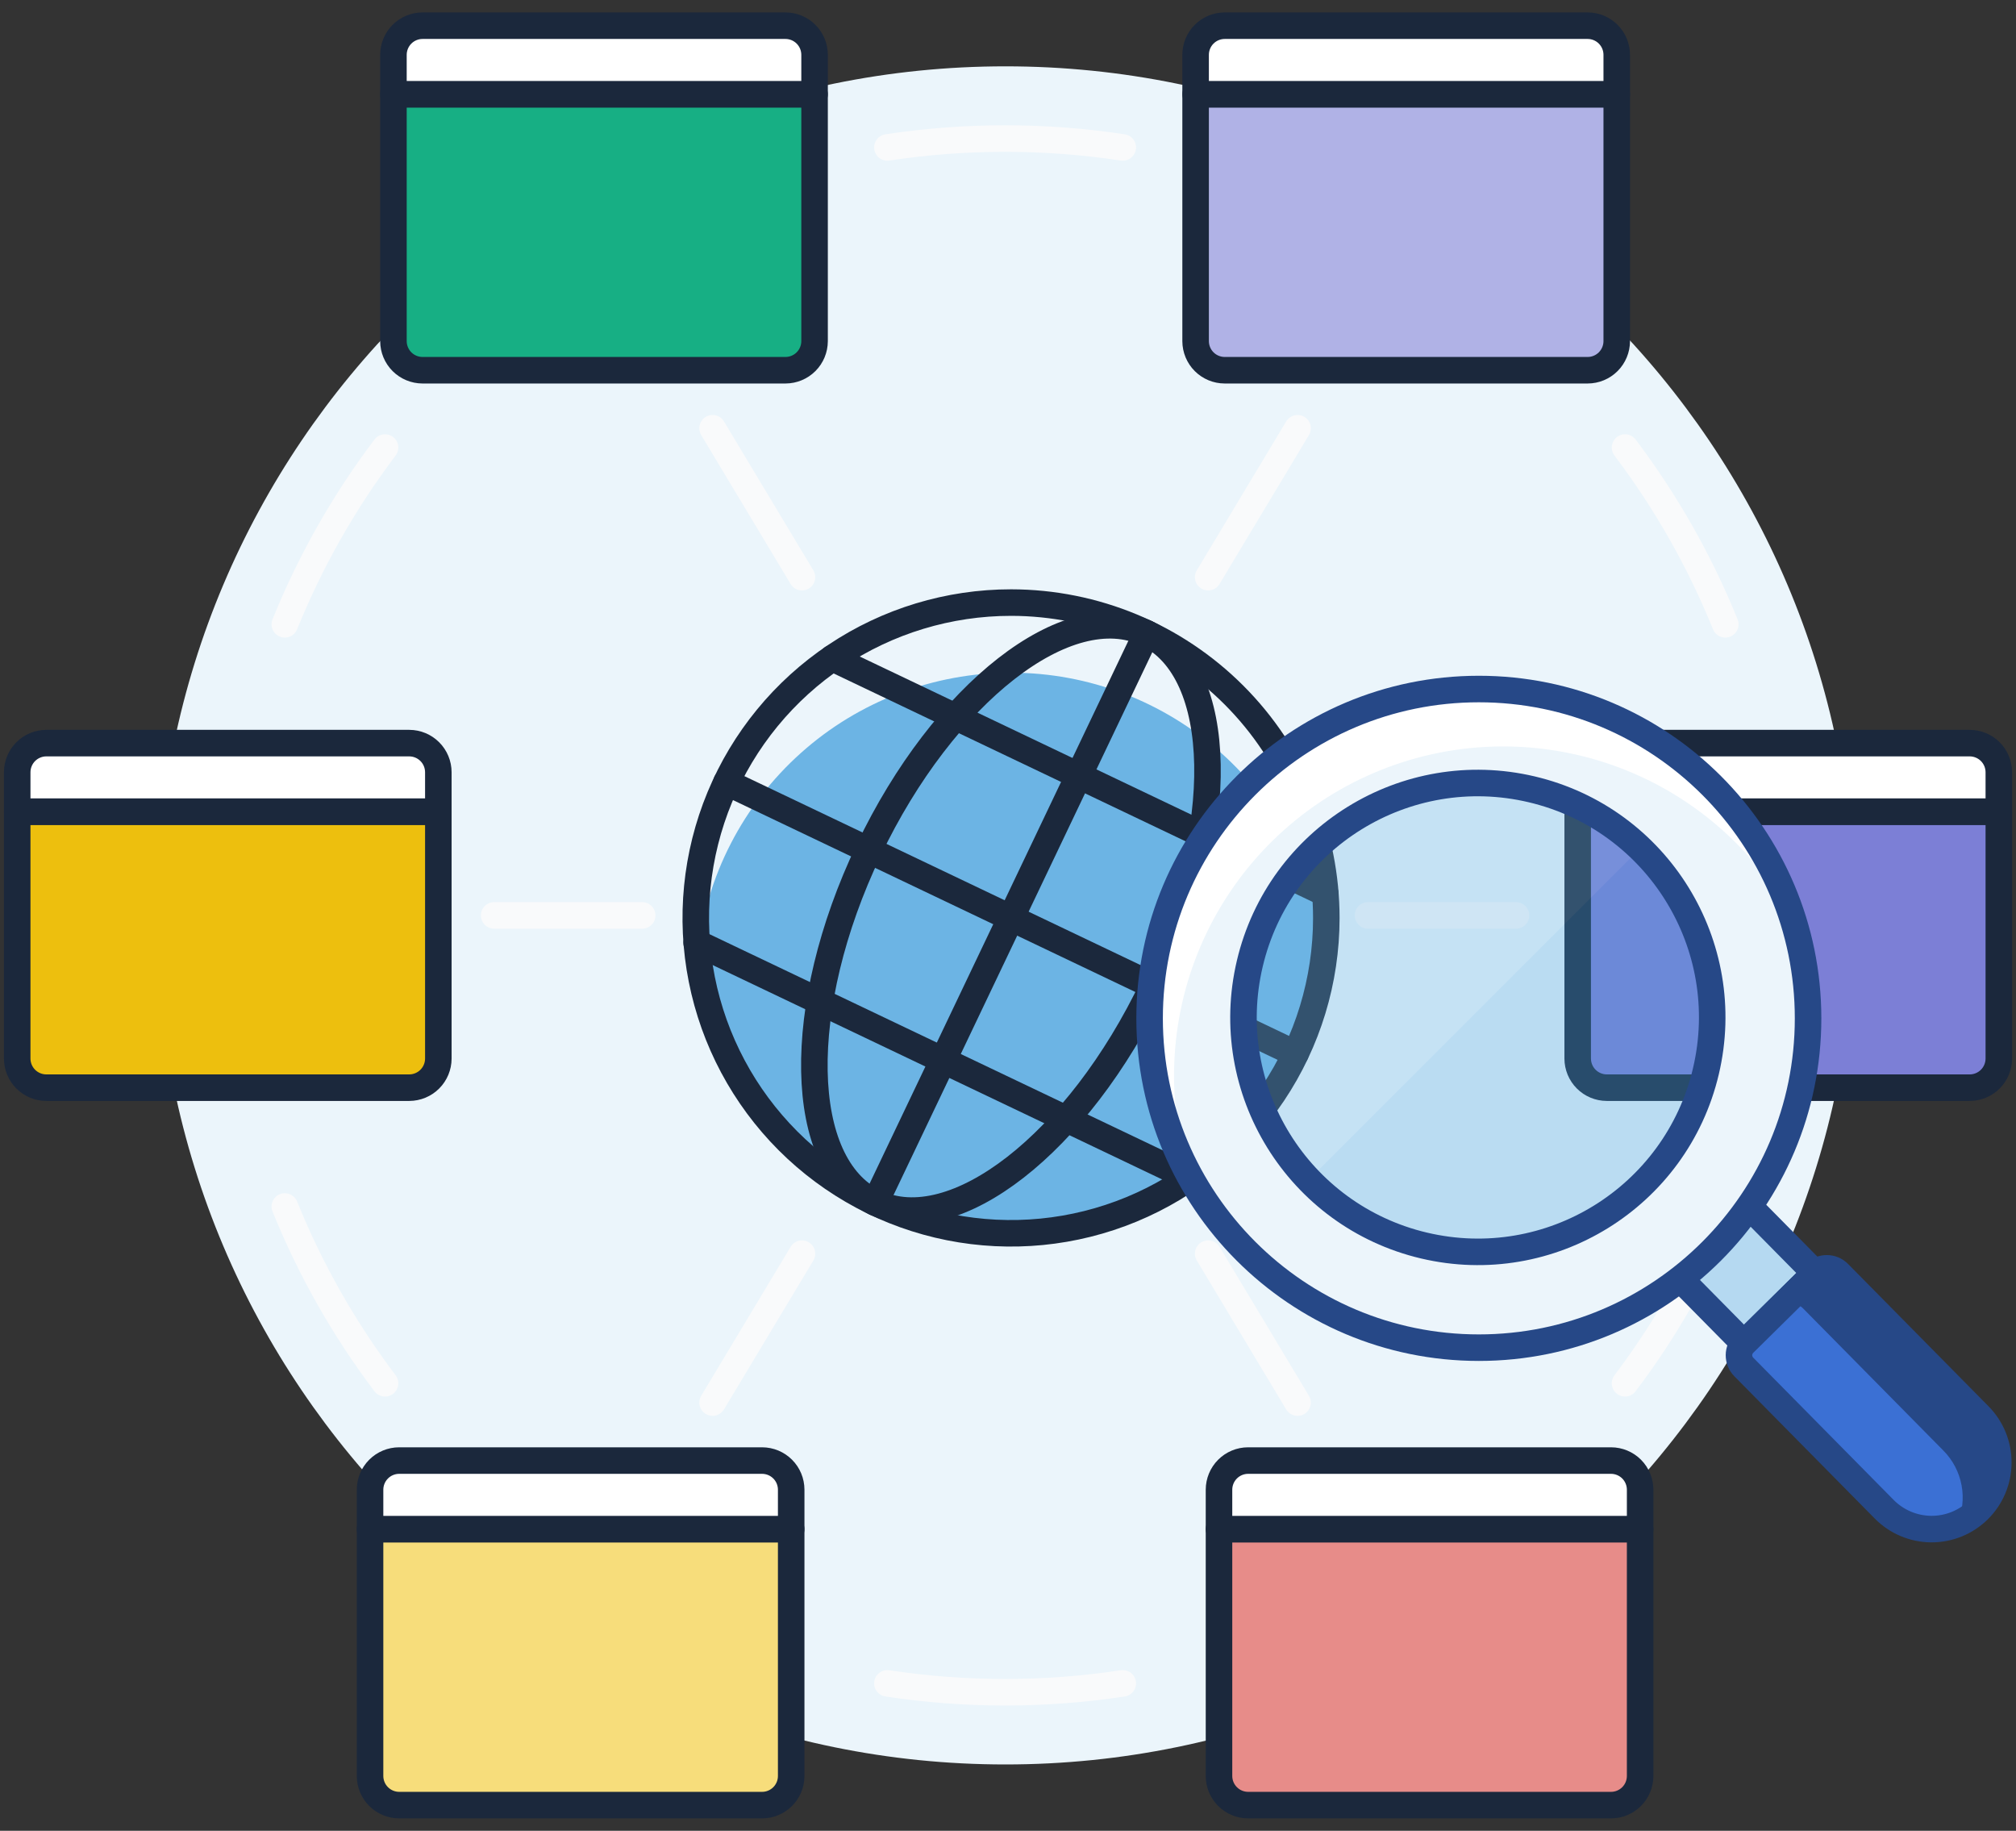 <svg width="152" height="138" viewBox="0 0 152 138" fill="none" xmlns="http://www.w3.org/2000/svg">
<rect x="0" y="0" width="152" height="138" fill="#333333" stroke="none"/>
<path d="M75.802 133C111.148 133 139.802 104.346 139.802 69C139.802 33.654 111.148 5 75.802 5C40.456 5 11.802 33.654 11.802 69C11.802 104.346 40.456 133 75.802 133Z" fill="#EBF5FB"/>
<path d="M84.653 11.113C78.771 10.221 72.788 10.221 66.906 11.113" stroke="#F9FAFB" stroke-width="2" stroke-linecap="round" stroke-linejoin="round"/>
<path d="M21.474 47.059C23.397 42.305 25.938 37.825 29.03 33.734" stroke="#F9FAFB" stroke-width="2" stroke-linecap="round" stroke-linejoin="round"/>
<path d="M84.653 126.888C78.771 127.78 72.788 127.78 66.906 126.888" stroke="#F9FAFB" stroke-width="2" stroke-linecap="round" stroke-linejoin="round"/>
<path d="M21.474 90.943C23.397 95.697 25.938 100.177 29.03 104.268" stroke="#F9FAFB" stroke-width="2" stroke-linecap="round" stroke-linejoin="round"/>
<path d="M130.082 47.059C128.157 42.306 125.616 37.826 122.523 33.734" stroke="#F9FAFB" stroke-width="2" stroke-linecap="round" stroke-linejoin="round"/>
<path d="M130.082 90.943C128.157 95.696 125.616 100.176 122.523 104.268" stroke="#F9FAFB" stroke-width="2" stroke-linecap="round" stroke-linejoin="round"/>
<path d="M37.258 69.001H48.419" stroke="#F9FAFB" stroke-width="2" stroke-linecap="round" stroke-linejoin="round"/>
<path d="M53.727 32.28L60.467 43.506" stroke="#F9FAFB" stroke-width="2" stroke-linecap="round" stroke-linejoin="round"/>
<path d="M53.727 105.723L60.467 94.498" stroke="#F9FAFB" stroke-width="2" stroke-linecap="round" stroke-linejoin="round"/>
<path d="M114.302 69.001H103.141" stroke="#F9FAFB" stroke-width="2" stroke-linecap="round" stroke-linejoin="round"/>
<path d="M97.832 32.28L91.091 43.506" stroke="#F9FAFB" stroke-width="2" stroke-linecap="round" stroke-linejoin="round"/>
<path d="M97.832 105.723L91.091 94.498" stroke="#F9FAFB" stroke-width="2" stroke-linecap="round" stroke-linejoin="round"/>
<path d="M33.049 79.795C33.047 80.376 32.816 80.932 32.406 81.342C31.995 81.753 31.439 81.984 30.858 81.986H3.486C2.906 81.984 2.35 81.752 1.94 81.342C1.53 80.931 1.299 80.375 1.297 79.795V61.182H33.049V79.795Z" fill="#EDBF0E" stroke="#1B283C" stroke-width="2" stroke-linecap="round" stroke-linejoin="round"/>
<path d="M33.049 61.182H1.297V58.205C1.299 57.625 1.53 57.069 1.94 56.658C2.35 56.248 2.906 56.017 3.486 56.014H30.858C31.439 56.016 31.995 56.247 32.406 56.658C32.816 57.068 33.047 57.624 33.049 58.205V61.182Z" fill="white" stroke="#1B283C" stroke-width="2" stroke-linecap="round" stroke-linejoin="round"/>
<path d="M61.416 25.717C61.414 26.297 61.183 26.854 60.773 27.264C60.362 27.674 59.806 27.906 59.226 27.907H31.853C31.273 27.905 30.717 27.674 30.307 27.264C29.897 26.853 29.666 26.297 29.664 25.717V7.104H61.416V25.717Z" fill="#17AF84" stroke="#1B283C" stroke-width="2" stroke-linecap="round" stroke-linejoin="round"/>
<path d="M61.416 7.104H29.664V4.127C29.666 3.547 29.897 2.991 30.307 2.58C30.717 2.17 31.273 1.938 31.853 1.936H59.226C59.806 1.938 60.362 2.169 60.773 2.58C61.183 2.99 61.414 3.546 61.416 4.127V7.104Z" fill="white" stroke="#1B283C" stroke-width="2" stroke-linecap="round" stroke-linejoin="round"/>
<path d="M59.653 133.875C59.652 134.455 59.421 135.011 59.011 135.421C58.6 135.831 58.045 136.063 57.465 136.065H30.092C29.511 136.063 28.955 135.832 28.545 135.421C28.134 135.011 27.903 134.455 27.901 133.875V115.262H59.653V133.875Z" fill="#F7DD7B" stroke="#1B283C" stroke-width="2" stroke-linecap="round" stroke-linejoin="round"/>
<path d="M59.653 115.262H27.901V112.284C27.903 111.704 28.134 111.148 28.545 110.737C28.955 110.327 29.511 110.095 30.092 110.094H57.465C58.045 110.096 58.6 110.327 59.011 110.738C59.421 111.148 59.652 111.704 59.653 112.284V115.262Z" fill="white" stroke="#1B283C" stroke-width="2" stroke-linecap="round" stroke-linejoin="round"/>
<path d="M118.953 79.795C118.955 80.376 119.186 80.932 119.597 81.342C120.007 81.753 120.563 81.984 121.144 81.986H148.516C149.096 81.984 149.652 81.752 150.062 81.342C150.472 80.931 150.703 80.375 150.705 79.795V61.182H118.953V79.795Z" fill="#7C7FD6" stroke="#1B283C" stroke-width="2" stroke-linecap="round" stroke-linejoin="round"/>
<path d="M118.953 61.182H150.705V58.205C150.703 57.625 150.472 57.069 150.062 56.658C149.652 56.248 149.096 56.017 148.516 56.014H121.144C120.563 56.016 120.007 56.247 119.597 56.658C119.186 57.068 118.955 57.624 118.953 58.205V61.182Z" fill="white" stroke="#1B283C" stroke-width="2" stroke-linecap="round" stroke-linejoin="round"/>
<path d="M90.145 25.717C90.147 26.297 90.378 26.854 90.788 27.264C91.198 27.674 91.754 27.906 92.334 27.907H119.707C120.288 27.906 120.844 27.674 121.254 27.264C121.664 26.854 121.896 26.297 121.897 25.717V7.104H90.145V25.717Z" fill="#B0B2E6" stroke="#1B283C" stroke-width="2" stroke-linecap="round" stroke-linejoin="round"/>
<path d="M90.145 7.104H121.897V4.127C121.896 3.546 121.664 2.99 121.254 2.58C120.844 2.169 120.288 1.938 119.707 1.936H92.334C91.754 1.938 91.198 2.169 90.788 2.58C90.378 2.99 90.147 3.546 90.145 4.127V7.104Z" fill="white" stroke="#1B283C" stroke-width="2" stroke-linecap="round" stroke-linejoin="round"/>
<path d="M91.909 133.875C91.911 134.455 92.142 135.011 92.553 135.421C92.963 135.832 93.519 136.063 94.1 136.065H121.471C122.051 136.063 122.607 135.832 123.018 135.421C123.428 135.011 123.659 134.455 123.661 133.875V115.262H91.909V133.875Z" fill="#E78C89" stroke="#1B283C" stroke-width="2" stroke-linecap="round" stroke-linejoin="round"/>
<path d="M91.909 115.262H123.661V112.284C123.659 111.704 123.428 111.148 123.018 110.737C122.607 110.327 122.051 110.095 121.471 110.094H94.1C93.519 110.095 92.963 110.327 92.553 110.737C92.142 111.148 91.911 111.704 91.909 112.284V115.262Z" fill="white" stroke="#1B283C" stroke-width="2" stroke-linecap="round" stroke-linejoin="round"/>
<path d="M100 69.209C99.997 73.91 98.6 78.505 95.985 82.412C93.371 86.319 89.656 89.363 85.312 91.159C80.968 92.956 76.188 93.423 71.578 92.504C66.968 91.584 62.734 89.317 59.411 85.992C56.089 82.666 53.827 78.429 52.913 73.818C51.998 69.207 52.471 64.428 54.272 60.085C56.072 55.743 59.12 52.032 63.03 49.422C66.94 46.811 71.536 45.419 76.237 45.421C82.542 45.427 88.586 47.937 93.042 52.397C97.498 56.858 100 62.905 100 69.209Z" fill="#6CB4E4"/>
<path d="M100 69.209C100 70.093 99.951 70.977 99.852 71.856C99.207 66.042 96.442 60.671 92.085 56.769C87.728 52.867 82.085 50.708 76.236 50.706C70.388 50.704 64.743 52.859 60.384 56.758C56.024 60.657 53.255 66.027 52.607 71.84C52.245 68.625 52.544 65.371 53.484 62.276C54.424 59.18 55.986 56.31 58.074 53.839C60.162 51.369 62.733 49.35 65.628 47.908C68.523 46.465 71.682 45.629 74.912 45.449C78.142 45.27 81.374 45.752 84.411 46.865C87.448 47.979 90.226 49.7 92.575 51.924C94.923 54.149 96.793 56.829 98.07 59.801C99.347 62.773 100.004 65.974 100 69.209V69.209Z" fill="#ECF5FB"/>
<path d="M100 69.209C99.997 73.91 98.6 78.505 95.985 82.412C93.371 86.319 89.656 89.363 85.312 91.159C80.968 92.956 76.188 93.423 71.578 92.504C66.968 91.584 62.734 89.317 59.411 85.992C56.089 82.666 53.827 78.429 52.913 73.818C51.998 69.207 52.471 64.428 54.272 60.085C56.072 55.743 59.12 52.032 63.03 49.422C66.94 46.811 71.536 45.419 76.237 45.421C82.542 45.427 88.586 47.937 93.042 52.397C97.498 56.858 100 62.905 100 69.209Z" stroke="#1B283C" stroke-width="2" stroke-linecap="round" stroke-linejoin="round"/>
<path d="M86.45 47.741L65.992 90.645" stroke="#1B283C" stroke-width="2" stroke-linecap="round" stroke-linejoin="round"/>
<path d="M97.673 79.423L54.769 58.964" stroke="#1B283C" stroke-width="2" stroke-linecap="round" stroke-linejoin="round"/>
<path d="M99.916 67.328L62.753 49.607" stroke="#1B283C" stroke-width="2" stroke-linecap="round" stroke-linejoin="round"/>
<path d="M89.688 88.78L52.523 71.06" stroke="#1B283C" stroke-width="2" stroke-linecap="round" stroke-linejoin="round"/>
<path d="M86.947 74.307C92.597 62.459 92.374 50.565 86.451 47.74C80.527 44.915 71.145 52.23 65.495 64.078C59.846 75.925 60.068 87.82 65.992 90.645C71.916 93.469 81.298 86.155 86.947 74.307Z" stroke="#1B283C" stroke-width="2" stroke-linecap="round" stroke-linejoin="round"/>
<path d="M130.673 89.708L125.308 95.004L131.485 101.262L136.851 95.966L130.673 89.708Z" fill="#B5D9F1" stroke="#264887" stroke-width="2" stroke-linecap="round" stroke-linejoin="round"/>
<path d="M149.217 106.704C150.154 107.652 150.675 108.933 150.666 110.266C150.658 111.599 150.12 112.874 149.172 113.81C148.223 114.746 146.942 115.267 145.609 115.259C144.276 115.25 143.002 114.713 142.065 113.764L131.475 103.037C131.359 102.92 131.268 102.781 131.206 102.628C131.144 102.475 131.112 102.311 131.113 102.146C131.114 101.981 131.148 101.818 131.212 101.666C131.276 101.514 131.37 101.376 131.487 101.26L136.852 95.964C136.969 95.849 137.108 95.757 137.261 95.695C137.414 95.633 137.577 95.601 137.742 95.603C137.907 95.604 138.07 95.637 138.222 95.701C138.374 95.766 138.511 95.859 138.627 95.977L149.217 106.704Z" fill="#3B70D4"/>
<path d="M147.565 114.879C147.964 113.96 148.08 112.943 147.896 111.958C147.713 110.973 147.239 110.065 146.536 109.352L135.946 98.625C135.83 98.507 135.692 98.414 135.54 98.349C135.388 98.285 135.225 98.252 135.06 98.25C134.895 98.249 134.731 98.281 134.578 98.343C134.426 98.405 134.286 98.496 134.169 98.612L136.852 95.964C136.969 95.849 137.108 95.757 137.261 95.695C137.414 95.633 137.577 95.601 137.742 95.603C137.907 95.604 138.07 95.637 138.222 95.701C138.374 95.766 138.512 95.859 138.627 95.977L149.217 106.704C149.796 107.29 150.221 108.01 150.456 108.799C150.691 109.588 150.728 110.423 150.565 111.231C150.402 112.038 150.043 112.793 149.52 113.429C148.997 114.065 148.325 114.563 147.565 114.879V114.879Z" fill="#264887"/>
<path d="M149.217 106.704C150.154 107.652 150.675 108.933 150.666 110.266C150.658 111.599 150.12 112.874 149.172 113.81C148.223 114.746 146.942 115.267 145.609 115.259C144.276 115.25 143.002 114.713 142.065 113.764L131.475 103.037C131.359 102.92 131.268 102.781 131.206 102.628C131.144 102.475 131.112 102.311 131.113 102.146C131.114 101.981 131.148 101.818 131.212 101.666C131.276 101.514 131.37 101.376 131.487 101.26L136.852 95.964C136.969 95.849 137.108 95.757 137.261 95.695C137.414 95.633 137.577 95.601 137.742 95.603C137.907 95.604 138.07 95.637 138.222 95.701C138.374 95.766 138.511 95.859 138.627 95.977L149.217 106.704Z" stroke="#264887" stroke-width="2" stroke-linecap="round" stroke-linejoin="round"/>
<path fill-rule="evenodd" clip-rule="evenodd" d="M136.323 76.761C136.323 90.47 125.209 101.584 111.5 101.584C97.79 101.584 86.676 90.47 86.676 76.761C86.676 63.051 97.79 51.937 111.5 51.937C125.209 51.937 136.323 63.051 136.323 76.761ZM115.712 59.192C125.208 61.434 131.089 70.949 128.848 80.445C126.606 89.941 117.091 95.822 107.595 93.58C98.099 91.339 92.218 81.823 94.459 72.327C96.701 62.831 106.216 56.95 115.712 59.192Z" fill="#ECF5FB"/>
<path d="M135.177 69.3C132.241 63.856 127.377 59.705 121.539 57.66C115.702 55.615 109.311 55.824 103.619 58.246C97.927 60.668 93.345 65.127 90.771 70.751C88.196 76.376 87.814 82.758 89.7 88.649C89.321 87.948 88.97 87.226 88.649 86.481C87.372 83.481 86.699 80.259 86.668 76.999C86.637 73.738 87.248 70.504 88.467 67.48C89.686 64.456 91.489 61.701 93.772 59.374C96.055 57.047 98.775 55.192 101.775 53.915C104.775 52.639 107.997 51.966 111.258 51.934C114.518 51.903 117.752 52.515 120.776 53.733C123.801 54.952 126.555 56.755 128.882 59.038C131.21 61.322 133.065 64.041 134.341 67.041C134.658 67.788 134.937 68.543 135.179 69.302" fill="white"/>
<path d="M111.5 101.584C125.209 101.584 136.323 90.47 136.323 76.761C136.323 63.051 125.209 51.937 111.5 51.937C97.79 51.937 86.676 63.051 86.676 76.761C86.676 90.47 97.79 101.584 111.5 101.584Z" stroke="#264887" stroke-width="2" stroke-linecap="round" stroke-linejoin="round"/>
<g opacity="0.3">
<path d="M128.565 80.445C130.807 70.949 124.926 61.433 115.43 59.192C105.934 56.95 96.419 62.831 94.177 72.327C91.935 81.823 97.816 91.338 107.312 93.58C116.808 95.822 126.324 89.941 128.565 80.445Z" fill="#47A1DE"/>
<path d="M111.296 58.644C107.801 58.643 104.383 59.678 101.477 61.62C98.57 63.561 96.304 66.321 94.967 69.551C93.629 72.78 93.28 76.334 93.963 79.762C94.645 83.19 96.33 86.339 98.803 88.809L123.788 63.826C122.15 62.181 120.203 60.877 118.06 59.988C115.916 59.098 113.617 58.642 111.296 58.644V58.644Z" fill="#6CB4E4"/>
</g>
<path d="M128.619 80.75C130.861 71.254 124.98 61.739 115.484 59.497C105.988 57.256 96.472 63.137 94.231 72.633C91.989 82.129 97.87 91.644 107.366 93.886C116.862 96.127 126.377 90.246 128.619 80.75Z" stroke="#264887" stroke-width="2" stroke-linecap="round" stroke-linejoin="round"/>
</svg>
